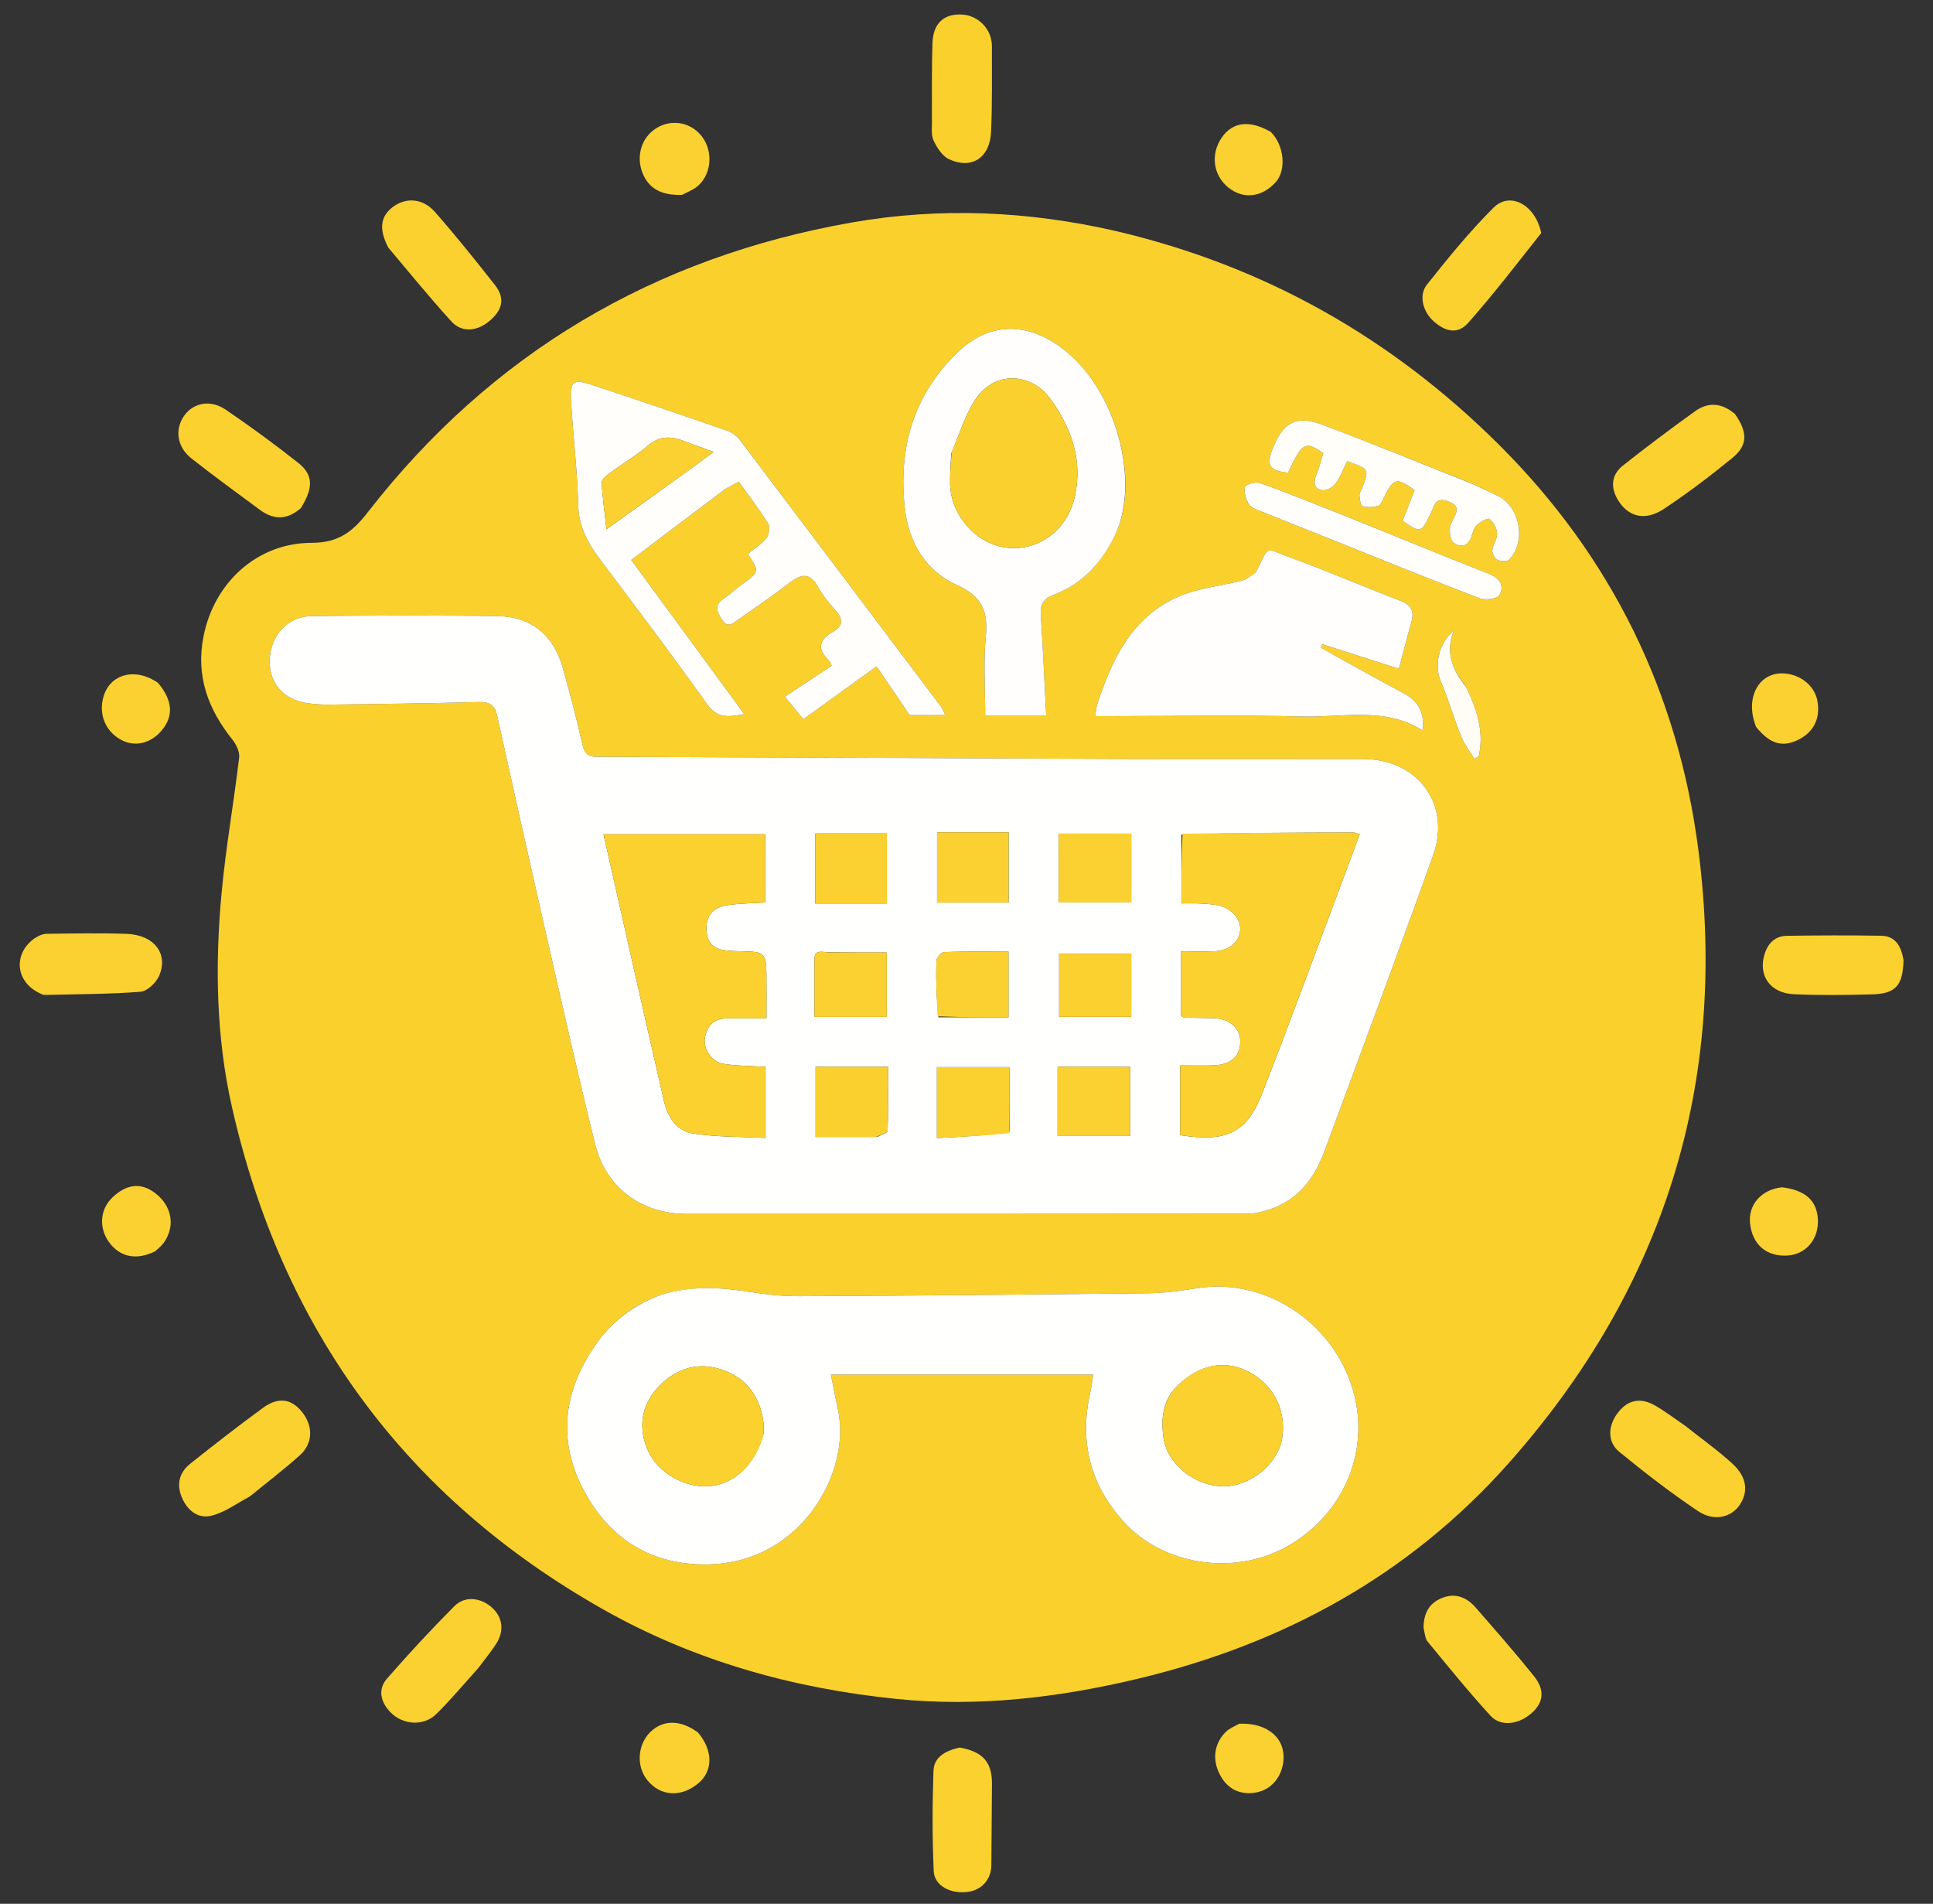 <svg
  version="1.1"
  id="Layer_1"
  xmlns="http://www.w3.org/2000/svg"
  xmlns:xlink="http://www.w3.org/1999/xlink"
  x="0px"
  y="0px"
  width="100%"
  viewBox="0 0 653 643"
  enable-background="new 0 0 653 643"
  xml:space="preserve"
  fill="none" 
>

<rect x="0" y="0" width="653" height="643" fill="#333333" stroke="none"/>

<path fill="#FAD02D" opacity="1" stroke="none" 
	d="
M376.949,78.033 
	C427.261,89.821 470.148,114.13 506.404,150.232 
	C544.45,188.117 566.864,233.937 573.731,286.995 
	C583.917,365.703 562.22,435.03 509.559,494.295 
	C475.995,532.069 433.555,555.228 384.622,566.935 
	C357.723,573.37 330.532,576.62 302.914,573.823 
	C267.935,570.279 234.507,560.939 203.827,543.604 
	C136.875,505.772 95.308,448.761 78.361,373.918 
	C72.993,350.209 72.618,325.981 74.832,301.843 
	C76.242,286.475 78.966,271.231 80.791,255.895 
	C81.022,253.961 79.82,251.44 78.512,249.807 
	C70.297,239.552 66.124,228.353 68.731,215.008 
	C72.262,196.93 86.748,183.359 105.282,183.337 
	C114.322,183.326 119.078,179.654 124.22,173.039 
	C166.012,119.276 220.953,86.871 287.797,75.14 
	C317.374,69.95 347.141,71.204 376.949,78.033 
M381.5,256.352 
	C356.835,256.241 332.17,256.119 307.506,256.021 
	C272.201,255.88 236.895,255.764 201.59,255.612 
	C199.026,255.601 197.485,254.66 196.813,251.711 
	C194.781,242.799 192.489,233.936 189.981,225.144 
	C186.993,214.669 179.458,208.308 168.581,208.123 
	C147.44,207.762 126.287,207.855 105.143,208.096 
	C97.179,208.187 91.344,214.787 91.102,222.857 
	C90.869,230.637 95.71,236.309 103.769,237.477 
	C106.393,237.858 109.078,238.007 111.732,237.973 
	C128.392,237.758 145.054,237.568 161.708,237.109 
	C165.365,237.008 167.131,238.056 167.933,241.684 
	C173.566,267.176 179.268,292.654 185.08,318.106 
	C190.3,340.964 195.42,363.85 201.098,386.596 
	C204.758,401.256 216.84,409.995 231.914,409.997 
	C295.079,410.005 358.245,410.016 421.41,409.942 
	C423.82,409.939 426.304,409.307 428.625,408.567 
	C438.533,405.404 444.054,397.933 447.486,388.646 
	C459.77,355.412 472.199,322.23 484.132,288.87 
	C490.301,271.623 478.911,256.384 460.499,256.36 
	C434.5,256.327 408.5,256.352 381.5,256.352 
M223.105,437.379 
	C213.719,440.8 206.192,446.73 200.675,454.953 
	C190.185,470.585 188.294,486.939 197.5,503.911 
	C206.458,520.427 220.849,528.708 239.146,528.375 
	C270.979,527.796 287.68,496.862 283.049,475.97 
	C282.201,472.145 281.499,468.288 280.691,464.256 
	C310.435,464.256 339.617,464.256 369.296,464.256 
	C368.908,466.695 368.73,468.49 368.329,470.234 
	C364.545,486.693 368.227,501.342 379.473,513.839 
	C392.718,528.558 416.383,532.246 434.051,522.724 
	C453.008,512.507 462.57,491.612 457.548,471.376 
	C451.607,447.435 428.151,431.411 404.592,435.066 
	C399.185,435.905 393.71,436.723 388.257,436.788 
	C348.791,437.256 309.324,437.596 269.856,437.786 
	C264.079,437.814 258.249,437.133 252.528,436.238 
	C242.881,434.731 233.344,434.3 223.105,437.379 
M424.028,193.768 
	C422.564,194.558 421.185,195.678 419.621,196.081 
	C412.427,197.936 404.742,198.586 398.044,201.519 
	C382.415,208.364 375.678,222.583 370.688,237.799 
	C370.309,238.955 370.258,240.218 369.982,241.864 
	C372.365,241.864 374.178,241.864 375.992,241.864 
	C397.48,241.864 418.978,241.485 440.454,242.002 
	C453.863,242.325 467.797,238.655 480.6,246.716 
	C481.293,240.451 479.02,236.698 474.014,234.059 
	C464.647,229.121 455.445,223.869 446.175,218.747 
	C446.338,218.356 446.502,217.964 446.666,217.573 
	C455.104,220.274 463.541,222.975 472.568,225.864 
	C473.979,220.567 475.31,215.307 476.793,210.091 
	C477.846,206.386 476.694,204.292 472.999,202.879 
	C460.576,198.13 448.357,192.832 435.861,188.295 
	C426.858,185.025 429.047,183.851 424.028,193.768 
M376.216,181.605 
	C385.658,164.132 377.666,131.149 358.131,117.132 
	C345.977,108.412 333.616,108.999 322.959,119.508 
	C308.429,133.838 303.479,151.531 305.648,171.489 
	C306.93,183.279 312.74,192.859 323.277,197.599 
	C331.89,201.473 333.824,206.552 333.009,215.112 
	C332.183,223.788 332.827,232.603 332.827,241.584 
	C339.619,241.584 346.52,241.584 353.424,241.584 
	C352.821,230.057 352.321,218.805 351.59,207.568 
	C351.36,204.026 352.56,202.158 355.946,200.886 
	C365.083,197.453 371.468,190.86 376.216,181.605 
M245.444,164.857 
	C246.721,164.184 247.997,163.511 249.567,162.683 
	C253.051,167.556 256.52,172.033 259.483,176.824 
	C260.194,177.974 259.812,180.644 258.896,181.774 
	C257.19,183.879 254.723,185.367 252.614,187.077 
	C256.604,193.12 256.584,193.092 250.709,197.331 
	C248.551,198.888 246.604,200.75 244.397,202.227 
	C240.983,204.511 242.331,206.86 243.963,209.381 
	C245.859,212.312 247.673,210.474 249.377,209.279 
	C255.238,205.167 261.161,201.128 266.83,196.761 
	C270.726,193.76 273.594,193.365 276.296,198.187 
	C277.909,201.066 280.083,203.682 282.284,206.168 
	C284.837,209.05 284.901,211.383 281.424,213.356 
	C276.796,215.982 275.808,219.072 279.964,223.017 
	C280.389,223.421 280.559,224.094 280.946,224.828 
	C275.68,228.315 270.583,231.69 265.135,235.297 
	C267.263,237.901 269.108,240.158 271.375,242.932 
	C279.594,236.998 287.488,231.3 296.11,225.076 
	C299.89,230.633 303.356,235.729 307.3,241.526 
	C310.006,241.526 314.404,241.526 319.32,241.526 
	C318.652,240.2 318.347,239.274 317.791,238.536 
	C295.254,208.597 272.71,178.664 250.09,148.788 
	C249.049,147.413 247.465,146.106 245.862,145.55 
	C230.465,140.21 215.037,134.956 199.557,129.86 
	C193.778,127.957 192.545,128.824 192.882,134.914 
	C193.543,146.875 195.053,158.803 195.339,170.765 
	C195.52,178.343 198.926,183.927 203.173,189.575 
	C215.183,205.55 227.238,221.498 238.812,237.787 
	C242.31,242.709 246.088,242.196 251.425,241.182 
	C238.573,223.662 226.118,206.684 213.236,189.124 
	C224.159,180.878 234.501,173.07 245.444,164.857 
M497.177,163.304 
	C480.34,156.644 463.587,149.763 446.633,143.416 
	C437.87,140.135 433.496,142.602 429.971,151.397 
	C427.648,157.195 428.784,159.01 435.132,159.648 
	C439.86,149.445 440.963,148.818 447.037,153.056 
	C446.252,155.528 445.608,158.114 444.607,160.554 
	C443.571,163.079 444.085,165.137 446.658,165.556 
	C448.033,165.78 450.223,164.608 451.119,163.386 
	C452.811,161.075 453.835,158.274 455.097,155.757 
	C462.61,158.447 462.61,158.447 460.08,164.996 
	C459.781,165.771 459.168,166.57 459.234,167.309 
	C459.352,168.614 459.626,170.8 460.289,170.984 
	C461.965,171.451 463.982,171.308 465.682,170.805 
	C466.507,170.561 467,168.994 467.523,167.965 
	C470.859,161.405 471.816,161.161 477.857,165.535 
	C476.507,169.006 475.142,172.513 473.822,175.908 
	C479.664,180.005 480.193,179.886 482.919,174.197 
	C483.35,173.298 483.826,172.411 484.156,171.475 
	C485.192,168.54 486.989,168.452 489.631,169.504 
	C492.461,170.631 492.531,172.201 491.338,174.531 
	C490.659,175.857 489.813,177.292 489.776,178.697 
	C489.733,180.276 490.012,182.594 491.045,183.321 
	C493.315,184.919 495.79,184.728 496.971,181.468 
	C497.479,180.065 497.825,178.383 498.822,177.433 
	C500.001,176.31 502.574,174.83 503.178,175.292 
	C504.536,176.329 505.658,178.44 505.744,180.17 
	C505.837,182.021 504.303,183.907 504.122,185.838 
	C504.021,186.91 504.969,188.596 505.926,189.111 
	C506.947,189.661 509.099,189.72 509.788,189.028 
	C515.725,183.071 513.515,171.074 505.975,167.463 
	C503.277,166.171 500.56,164.917 497.177,163.304 
M455.044,174.482 
	C445.294,170.664 435.589,166.72 425.743,163.166 
	C424.268,162.634 420.801,163.594 420.582,164.456 
	C420.133,166.219 420.853,168.64 421.882,170.3 
	C422.644,171.53 424.592,172.14 426.12,172.761 
	C434.128,176.017 442.175,179.181 450.202,182.391 
	C466.721,188.996 483.193,195.722 499.808,202.073 
	C501.736,202.81 505.806,202.261 506.529,200.98 
	C508.318,197.811 506.673,195.261 502.947,193.797 
	C487.164,187.593 471.474,181.154 455.044,174.482 
M495.016,231.522 
	C490.534,226.179 488.258,220.262 491.086,213.012 
	C485.801,217.342 484.515,225.005 486.698,230.125 
	C489.328,236.291 491.199,242.777 493.709,249 
	C494.755,251.594 496.6,253.867 498.081,256.286 
	C498.569,256.009 499.057,255.731 499.545,255.454 
	C501.419,247.157 498.933,239.587 495.016,231.522 
z"/>
<path fill="#FAD12F" opacity="1" stroke="none" 
	d="
M569.384,481.63 
	C574.872,485.974 580.302,489.85 585.197,494.313 
	C590.226,498.897 590.758,503.996 587.506,508.549 
	C584.644,512.557 578.9,513.924 573.603,510.362 
	C564.401,504.175 555.57,497.382 547,490.337 
	C542.919,486.983 543.183,481.582 546.451,477.269 
	C549.828,472.812 554.103,471.827 559.17,474.748 
	C562.614,476.734 565.793,479.18 569.384,481.63 
z"/>
<path fill="#FAD12F" opacity="1" stroke="none" 
	d="
M84.412,505.414 
	C79.94,507.807 75.952,510.784 71.495,511.918 
	C66.845,513.102 63.205,510.076 61.372,505.619 
	C59.582,501.265 60.609,497.277 64.236,494.392 
	C72.309,487.97 80.455,481.63 88.779,475.54 
	C93.971,471.74 98.33,472.38 101.933,476.773 
	C105.857,481.559 105.811,487.47 101.26,491.547 
	C95.936,496.316 90.231,500.659 84.412,505.414 
z"/>
<path fill="#FAD12F" opacity="1" stroke="none" 
	d="
M101.625,171.621 
	C96.918,175.759 92.332,175.555 87.775,172.187 
	C80.026,166.459 72.234,160.783 64.661,154.828 
	C59.69,150.919 58.941,144.82 62.367,140.206 
	C65.481,136.01 71.133,134.892 76.207,138.34 
	C84.584,144.032 92.772,150.035 100.722,156.309 
	C105.866,160.369 105.907,164.717 101.625,171.621 
z"/>
<path fill="#FAD12F" opacity="1" stroke="none" 
	d="
M131.174,83.635 
	C127.954,77.46 128.493,73.131 132.631,69.963 
	C137.039,66.59 142.799,66.885 146.947,71.606 
	C153.963,79.588 160.617,87.9 167.193,96.254 
	C170.55,100.518 169.881,104.367 165.814,108.021 
	C161.413,111.974 156.081,112.523 152.461,108.542 
	C145.2,100.557 138.379,92.172 131.174,83.635 
z"/>
<path fill="#FAD12F" opacity="1" stroke="none" 
	d="
M480.906,549.849 
	C480.882,544.555 483.101,541.083 487.714,539.503 
	C491.989,538.038 495.629,539.663 498.439,542.88 
	C505.113,550.521 511.811,558.152 518.166,566.056 
	C521.944,570.756 521.449,574.927 517.564,578.464 
	C513.212,582.426 507.07,583.346 503.564,579.533 
	C496.147,571.466 489.252,562.915 482.277,554.452 
	C481.408,553.398 481.352,551.674 480.906,549.849 
z"/>
<path fill="#FAD130" opacity="1" stroke="none" 
	d="
M161.493,563.481 
	C156.682,568.812 152.292,574.064 147.449,578.859 
	C143.097,583.17 135.977,582.638 131.785,578.187 
	C128.503,574.701 127.594,570.55 130.762,566.918 
	C138.083,558.525 145.67,550.342 153.529,542.452 
	C157.059,538.908 162.448,539.562 166.233,542.993 
	C169.786,546.214 170.423,550.81 167.636,555.163 
	C165.846,557.96 163.702,560.531 161.493,563.481 
z"/>
<path fill="#FAD12F" opacity="1" stroke="none" 
	d="
M586.13,139.865 
	C590.433,146.02 590.433,150.406 585.256,154.64 
	C577.795,160.743 570.077,166.598 562.042,171.914 
	C555.701,176.11 549.978,174.563 546.55,168.829 
	C543.993,164.551 544.331,160.339 548.244,157.243 
	C556.201,150.946 564.331,144.855 572.568,138.927 
	C576.973,135.757 581.596,135.949 586.13,139.865 
z"/>
<path fill="#FAD12F" opacity="1" stroke="none" 
	d="
M520.646,78.704 
	C512.436,89.083 504.577,99.346 496.026,108.994 
	C492.553,112.913 488.575,112.185 484.503,108.691 
	C480.75,105.47 479.105,99.842 482.049,96.13 
	C489.163,87.162 496.436,78.226 504.524,70.158 
	C510.171,64.526 518.701,69.196 520.646,78.704 
z"/>
<path fill="#FAD02D" opacity="1" stroke="none" 
	d="
M314.813,39.939 
	C314.854,31.16 314.719,22.857 315.002,14.569 
	C315.232,7.845 318.869,4.578 325.007,4.918 
	C330.588,5.226 335.104,9.964 335.084,15.601 
	C335.049,25.24 335.237,34.892 334.804,44.515 
	C334.408,53.308 328.253,57.325 320.593,53.771 
	C318.292,52.704 316.452,49.8 315.321,47.318 
	C314.425,45.351 314.934,42.744 314.813,39.939 
z"/>
<path fill="#FAD131" opacity="1" stroke="none" 
	d="
M14.662,336 
	C4.942,332.297 4.229,322.047 11.779,316.857 
	C12.927,316.068 14.444,315.416 15.8,315.397 
	C24.783,315.273 33.777,315.096 42.751,315.408 
	C52.085,315.734 57.053,322.187 53.695,329.704 
	C52.667,332.005 49.712,334.779 47.446,334.963 
	C37.365,335.783 27.214,335.742 17.089,336.008 
	C16.424,336.026 15.758,336.009 14.662,336 
z"/>
<path fill="#FAD12E" opacity="1" stroke="none" 
	d="
M324.187,590.229 
	C332.103,591.628 335.16,595.224 335.103,602.556 
	C335.032,611.702 334.985,620.848 334.895,629.994 
	C334.847,634.798 331.622,638.379 326.876,638.992 
	C321.151,639.732 315.656,636.931 315.428,631.993 
	C314.907,620.735 314.971,609.429 315.338,598.16 
	C315.495,593.363 319.467,591.294 324.187,590.229 
z"/>
<path fill="#FAD12F" opacity="1" stroke="none" 
	d="
M643.045,324.271 
	C642.822,332.865 640.395,335.637 632.434,335.849 
	C623.636,336.085 614.813,336.19 606.025,335.801 
	C597.949,335.444 593.859,329.463 596.105,322.241 
	C597.263,318.518 599.718,316.128 603.635,316.069 
	C614.241,315.91 624.853,315.882 635.459,316.046 
	C640.305,316.121 642.264,319.537 643.045,324.271 
z"/>
<path fill="#FAD130" opacity="1" stroke="none" 
	d="
M230.397,65.822 
	C223.423,66.051 219.259,63.691 217.136,58.619 
	C215.107,53.768 216.17,48.219 219.785,44.796 
	C224.586,40.25 231.859,40.414 236.336,45.169 
	C240.914,50.029 240.784,58.238 235.868,62.697 
	C234.436,63.996 232.496,64.737 230.397,65.822 
z"/>
<path fill="#FAD130" opacity="1" stroke="none" 
	d="
M235.793,585.151 
	C240.918,591.213 240.88,598.109 235.971,602.25 
	C230.183,607.133 223.219,606.766 218.747,601.344 
	C214.631,596.352 215.42,588.448 220.447,584.307 
	C224.695,580.807 230.129,581.017 235.793,585.151 
z"/>
<path fill="#FAD130" opacity="1" stroke="none" 
	d="
M429.342,44.602 
	C433.897,49.163 434.566,57.529 430.971,61.51 
	C426.303,66.679 420.055,67.408 415.004,63.373 
	C409.795,59.211 408.847,52.028 412.766,46.408 
	C416.431,41.151 422.21,40.422 429.342,44.602 
z"/>
<path fill="#FAD130" opacity="1" stroke="none" 
	d="
M418.652,582.184 
	C428.526,581.781 434.672,587.462 433.469,595.442 
	C432.643,600.928 428.793,605.009 423.31,605.566 
	C418.423,606.063 414.582,603.996 412.203,599.583 
	C409.416,594.413 410.083,588.897 414.127,584.921 
	C415.271,583.796 416.865,583.129 418.652,582.184 
z"/>
<path fill="#FAD130" opacity="1" stroke="none" 
	d="
M52.447,422.594 
	C46.093,425.797 40.447,424.576 36.792,419.492 
	C33.331,414.677 33.792,408.482 37.908,404.508 
	C43.067,399.526 48.357,399.273 53.382,403.769 
	C58.32,408.187 59.074,414.653 55.197,419.903 
	C54.515,420.825 53.572,421.555 52.447,422.594 
z"/>
<path fill="#FAD130" opacity="1" stroke="none" 
	d="
M53.352,230.616 
	C58.307,236.475 58.693,241.75 54.769,246.534 
	C51.054,251.065 45.723,252.396 41.053,249.959 
	C35.624,247.126 33.193,241.212 34.986,235.198 
	C37.248,227.611 45.753,225.337 53.352,230.616 
z"/>
<path fill="#FAD131" opacity="1" stroke="none" 
	d="
M602.022,401.008 
	C609.872,401.988 613.68,405.446 614.101,411.612 
	C614.557,418.293 610.219,423.616 603.962,424.051 
	C596.787,424.55 591.892,420.345 591.187,413.075 
	C590.585,406.87 595.032,401.715 602.022,401.008 
z"/>
<path fill="#FAD130" opacity="1" stroke="none" 
	d="
M593.261,245.544 
	C589.234,235.623 594.276,226.667 603.055,227.48 
	C608.602,227.993 613.098,231.838 613.972,236.817 
	C615.009,242.72 612.634,247.394 607.302,249.943 
	C602.023,252.466 597.896,251.255 593.261,245.544 
z"/>
<path fill="#FFFFFD" opacity="1" stroke="none" 
	d="
M382,256.352 
	C408.5,256.352 434.5,256.327 460.499,256.36 
	C478.911,256.384 490.301,271.623 484.132,288.87 
	C472.199,322.23 459.77,355.412 447.486,388.646 
	C444.054,397.933 438.533,405.404 428.625,408.567 
	C426.304,409.307 423.82,409.939 421.41,409.942 
	C358.245,410.016 295.079,410.005 231.914,409.997 
	C216.84,409.995 204.758,401.256 201.098,386.596 
	C195.42,363.85 190.3,340.964 185.08,318.106 
	C179.268,292.654 173.566,267.176 167.933,241.684 
	C167.131,238.056 165.365,237.008 161.708,237.109 
	C145.054,237.568 128.392,237.758 111.732,237.973 
	C109.078,238.007 106.393,237.858 103.769,237.477 
	C95.71,236.309 90.869,230.637 91.102,222.857 
	C91.344,214.787 97.179,208.187 105.143,208.096 
	C126.287,207.855 147.44,207.762 168.581,208.123 
	C179.458,208.308 186.993,214.669 189.981,225.144 
	C192.489,233.936 194.781,242.799 196.813,251.711 
	C197.485,254.66 199.026,255.601 201.59,255.612 
	C236.895,255.764 272.201,255.88 307.506,256.021 
	C332.17,256.119 356.835,256.241 382,256.352 
M245.542,281.765 
	C231.841,281.765 218.14,281.765 203.877,281.765 
	C210.842,312.579 217.522,342.401 224.375,372.183 
	C225.549,377.286 228.677,381.972 233.864,382.789 
	C241.965,384.066 250.293,383.899 258.625,384.349 
	C258.625,375.688 258.625,367.978 258.625,360.329 
	C253.629,360.007 248.949,360.042 244.392,359.313 
	C240.379,358.67 237.459,354.207 238.138,350.396 
	C238.869,346.296 241.347,343.946 245.72,343.963 
	C249.995,343.979 254.271,343.966 258.915,343.966 
	C258.915,338.293 258.974,333.334 258.899,328.377 
	C258.808,322.265 257.927,321.445 251.965,321.332 
	C249.639,321.287 247.298,321.253 244.993,320.97 
	C240.688,320.44 238.659,318.002 238.654,313.543 
	C238.649,308.47 241.646,306.302 245.975,305.685 
	C250.172,305.087 254.452,305.072 258.466,304.815 
	C258.466,296.992 258.466,289.594 258.466,281.772 
	C254.153,281.772 250.338,281.772 245.542,281.765 
M399.094,281.862 
	C399.094,289.433 399.094,297.005 399.094,305.117 
	C401.324,305.117 403.292,305.043 405.251,305.137 
	C407.237,305.233 409.237,305.374 411.194,305.709 
	C415.737,306.487 419.106,310.137 418.977,313.967 
	C418.843,317.924 415.285,321.079 410.439,321.274 
	C406.676,321.425 402.903,321.304 399.006,321.304 
	C399.006,329.161 399.006,336.237 399.006,343.164 
	C399.614,343.458 399.903,343.717 400.197,343.723 
	C403.359,343.794 406.521,343.818 409.683,343.868 
	C415.367,343.96 419.058,347.185 418.989,351.988 
	C418.92,356.809 415.734,359.639 409.939,359.831 
	C406.34,359.949 402.734,359.853 398.687,359.853 
	C398.687,364.572 398.687,368.374 398.687,372.177 
	C398.687,375.955 398.687,379.733 398.687,383.397 
	C414.504,385.888 421.245,382.606 426.534,368.966 
	C435.968,344.635 444.974,320.139 454.152,295.709 
	C455.883,291.103 457.58,286.485 459.336,281.755 
	C458.223,281.436 457.765,281.191 457.308,281.191 
	C438.158,281.215 419.009,281.262 399.094,281.862 
M326.529,281.128 
	C323.261,281.128 319.993,281.128 316.558,281.128 
	C316.558,289.419 316.558,297.101 316.558,304.853 
	C324.816,304.853 332.702,304.853 340.727,304.853 
	C340.727,296.879 340.727,289.204 340.727,281.128 
	C336.085,281.128 331.801,281.128 326.529,281.128 
M296.309,384 
	C297.541,383.334 299.817,382.706 299.842,381.996 
	C300.106,374.76 300.004,367.511 300.004,360.316 
	C291.378,360.316 283.474,360.316 275.519,360.316 
	C275.519,368.341 275.519,376.044 275.519,384 
	C282.39,384 288.869,384 296.309,384 
M341.049,382.243 
	C341.049,374.983 341.049,367.724 341.049,360.415 
	C332.502,360.415 324.494,360.415 316.511,360.415 
	C316.511,368.411 316.511,375.984 316.511,384.363 
	C324.861,383.959 332.872,383.57 341.049,382.243 
M357.279,374.456 
	C357.279,377.544 357.279,380.632 357.279,383.692 
	C365.939,383.692 373.839,383.692 381.776,383.692 
	C381.776,375.688 381.776,368.003 381.776,360.315 
	C373.512,360.315 365.63,360.315 357.28,360.315 
	C357.28,364.907 357.28,369.192 357.279,374.456 
M382.16,287.595 
	C382.16,285.638 382.16,283.681 382.16,281.564 
	C373.612,281.564 365.599,281.564 357.63,281.564 
	C357.63,289.597 357.63,297.186 357.63,304.809 
	C365.904,304.809 373.816,304.809 382.16,304.809 
	C382.16,299.174 382.16,293.874 382.16,287.595 
M291.46,305.147 
	C294.211,305.147 296.961,305.147 299.591,305.147 
	C299.591,296.717 299.591,289.036 299.591,281.508 
	C291.257,281.508 283.373,281.508 275.401,281.508 
	C275.401,289.453 275.401,297.016 275.401,305.147 
	C280.604,305.147 285.537,305.147 291.46,305.147 
M317.042,343.594 
	C324.942,343.594 332.842,343.594 340.683,343.594 
	C340.683,336.251 340.683,329.352 340.683,321.419 
	C333.195,321.419 326.091,321.302 318.999,321.556 
	C318.031,321.591 316.356,323.454 316.325,324.509 
	C316.141,330.642 316.352,336.786 317.042,343.594 
M279.34,321.616 
	C277.366,321.452 275.122,320.809 275.124,324.062 
	C275.128,330.494 275.125,336.925 275.125,343.467 
	C283.754,343.467 291.772,343.467 299.56,343.467 
	C299.56,336.141 299.56,329.231 299.56,321.701 
	C292.802,321.701 286.504,321.701 279.34,321.616 
M382.155,329.594 
	C382.155,326.996 382.155,324.399 382.155,322.09 
	C373.737,322.09 366.008,322.09 357.793,322.09 
	C357.793,329.525 357.793,336.419 357.793,343.436 
	C365.852,343.436 373.854,343.436 382.155,343.436 
	C382.155,338.861 382.155,334.713 382.155,329.594 
z"/>
<path fill="#FFFFFD" opacity="1" stroke="none" 
	d="
M223.485,437.248 
	C233.344,434.3 242.881,434.731 252.528,436.238 
	C258.249,437.133 264.079,437.814 269.856,437.786 
	C309.324,437.596 348.791,437.256 388.257,436.788 
	C393.71,436.723 399.185,435.905 404.592,435.066 
	C428.151,431.411 451.607,447.435 457.548,471.376 
	C462.57,491.612 453.008,512.507 434.051,522.724 
	C416.383,532.246 392.718,528.558 379.473,513.839 
	C368.227,501.342 364.545,486.693 368.329,470.234 
	C368.73,468.49 368.908,466.695 369.296,464.256 
	C339.617,464.256 310.435,464.256 280.691,464.256 
	C281.499,468.288 282.201,472.145 283.049,475.97 
	C287.68,496.862 270.979,527.796 239.146,528.375 
	C220.849,528.708 206.458,520.427 197.5,503.911 
	C188.294,486.939 190.185,470.585 200.675,454.953 
	C206.192,446.73 213.719,440.8 223.485,437.248 
M396.15,469.796 
	C392.627,474.539 392.256,479.957 393.033,485.506 
	C394.297,494.523 403.643,501.998 413.398,501.989 
	C422.616,501.981 431.887,494.226 433.177,485.444 
	C434.599,475.764 429.698,466.865 420.686,462.762 
	C412.494,459.032 403.38,461.468 396.15,469.796 
M257.971,484.17 
	C257.95,482.841 258.068,481.492 257.885,480.186 
	C256.699,471.755 252.382,465.623 244.239,462.727 
	C236.027,459.806 228.695,462.039 222.797,468.029 
	C217.101,473.815 215.497,480.97 218.377,488.741 
	C221.292,496.61 230.229,502.288 238.843,501.995 
	C247.57,501.699 255.076,495.011 257.971,484.17 
z"/>
<path fill="#FFFEFC" opacity="1" stroke="none" 
	d="
M424.196,193.414 
	C429.047,183.851 426.858,185.025 435.861,188.295 
	C448.357,192.832 460.576,198.13 472.999,202.879 
	C476.694,204.292 477.846,206.386 476.793,210.091 
	C475.31,215.307 473.979,220.567 472.568,225.864 
	C463.541,222.975 455.104,220.274 446.666,217.573 
	C446.502,217.964 446.338,218.356 446.175,218.747 
	C455.445,223.869 464.647,229.121 474.014,234.059 
	C479.02,236.698 481.293,240.451 480.6,246.716 
	C467.797,238.655 453.863,242.325 440.454,242.002 
	C418.978,241.485 397.48,241.864 375.992,241.864 
	C374.178,241.864 372.365,241.864 369.982,241.864 
	C370.258,240.218 370.309,238.955 370.688,237.799 
	C375.678,222.583 382.415,208.364 398.044,201.519 
	C404.742,198.586 412.427,197.936 419.621,196.081 
	C421.185,195.678 422.564,194.558 424.196,193.414 
z"/>
<path fill="#FFFEFC" opacity="1" stroke="none" 
	d="
M376.078,181.955 
	C371.468,190.86 365.083,197.453 355.946,200.886 
	C352.56,202.158 351.36,204.026 351.59,207.568 
	C352.321,218.805 352.821,230.057 353.424,241.584 
	C346.52,241.584 339.619,241.584 332.827,241.584 
	C332.827,232.603 332.183,223.788 333.009,215.112 
	C333.824,206.552 331.89,201.473 323.277,197.599 
	C312.74,192.859 306.93,183.279 305.648,171.489 
	C303.479,151.531 308.429,133.838 322.959,119.508 
	C333.616,108.999 345.977,108.412 358.131,117.132 
	C377.666,131.149 385.658,164.132 376.078,181.955 
M321.333,153.166 
	C321.199,156.647 320.872,160.132 320.968,163.606 
	C321.265,174.277 330.106,183.959 340.327,185.006 
	C351.061,186.106 360.578,178.944 363.087,167.713 
	C365.819,155.478 361.991,144.739 354.994,134.937 
	C348.422,125.731 336.226,125.255 329.794,134.503 
	C326.116,139.792 324.251,146.341 321.333,153.166 
z"/>
<path fill="#FFFEFA" opacity="1" stroke="none" 
	d="
M245.144,165.059 
	C234.501,173.07 224.159,180.878 213.236,189.124 
	C226.118,206.684 238.573,223.662 251.425,241.182 
	C246.088,242.196 242.31,242.709 238.812,237.787 
	C227.238,221.498 215.183,205.55 203.173,189.575 
	C198.926,183.927 195.52,178.343 195.339,170.765 
	C195.053,158.803 193.543,146.875 192.882,134.914 
	C192.545,128.824 193.778,127.957 199.557,129.86 
	C215.037,134.956 230.465,140.21 245.862,145.55 
	C247.465,146.106 249.049,147.413 250.09,148.788 
	C272.71,178.664 295.254,208.597 317.791,238.536 
	C318.347,239.274 318.652,240.2 319.32,241.526 
	C314.404,241.526 310.006,241.526 307.3,241.526 
	C303.356,235.729 299.89,230.633 296.11,225.076 
	C287.488,231.3 279.594,236.998 271.375,242.932 
	C269.108,240.158 267.263,237.901 265.135,235.297 
	C270.583,231.69 275.68,228.315 280.946,224.828 
	C280.559,224.094 280.389,223.421 279.964,223.017 
	C275.808,219.072 276.796,215.982 281.424,213.356 
	C284.901,211.383 284.837,209.05 282.284,206.168 
	C280.083,203.682 277.909,201.066 276.296,198.187 
	C273.594,193.365 270.726,193.76 266.83,196.761 
	C261.161,201.128 255.238,205.167 249.377,209.279 
	C247.673,210.474 245.859,212.312 243.963,209.381 
	C242.331,206.86 240.983,204.511 244.397,202.227 
	C246.604,200.75 248.551,198.888 250.709,197.331 
	C256.584,193.092 256.604,193.12 252.614,187.077 
	C254.723,185.367 257.19,183.879 258.896,181.774 
	C259.812,180.644 260.194,177.974 259.483,176.824 
	C256.52,172.033 253.051,167.556 249.567,162.683 
	C247.997,163.511 246.721,164.184 245.144,165.059 
M233.041,158.537 
	C235.551,156.691 238.061,154.844 241.066,152.633 
	C237.34,151.276 234.263,150.237 231.249,149.039 
	C226.844,147.289 222.908,147.066 218.901,150.499 
	C214.881,153.943 210.235,156.649 205.956,159.805 
	C204.84,160.628 203.242,161.959 203.286,162.998 
	C203.486,167.746 204.191,172.473 204.885,178.747 
	C214.807,171.648 223.649,165.321 233.041,158.537 
z"/>
<path fill="#FFFEF9" opacity="1" stroke="none" 
	d="
M497.514,163.475 
	C500.56,164.917 503.277,166.171 505.975,167.463 
	C513.515,171.074 515.725,183.071 509.788,189.028 
	C509.099,189.72 506.947,189.661 505.926,189.111 
	C504.969,188.596 504.021,186.91 504.122,185.838 
	C504.303,183.907 505.837,182.021 505.744,180.17 
	C505.658,178.44 504.536,176.329 503.178,175.292 
	C502.574,174.83 500.001,176.31 498.822,177.433 
	C497.825,178.383 497.479,180.065 496.971,181.468 
	C495.79,184.728 493.315,184.919 491.045,183.321 
	C490.012,182.594 489.733,180.276 489.776,178.697 
	C489.813,177.292 490.659,175.857 491.338,174.531 
	C492.531,172.201 492.461,170.631 489.631,169.504 
	C486.989,168.452 485.192,168.54 484.156,171.475 
	C483.826,172.411 483.35,173.298 482.919,174.197 
	C480.193,179.886 479.664,180.005 473.822,175.908 
	C475.142,172.513 476.507,169.006 477.857,165.535 
	C471.816,161.161 470.859,161.405 467.523,167.965 
	C467,168.994 466.507,170.561 465.682,170.805 
	C463.982,171.308 461.965,171.451 460.289,170.984 
	C459.626,170.8 459.352,168.614 459.234,167.309 
	C459.168,166.57 459.781,165.771 460.08,164.996 
	C462.61,158.447 462.61,158.447 455.097,155.757 
	C453.835,158.274 452.811,161.075 451.119,163.386 
	C450.223,164.608 448.033,165.78 446.658,165.556 
	C444.085,165.137 443.571,163.079 444.607,160.554 
	C445.608,158.114 446.252,155.528 447.037,153.056 
	C440.963,148.818 439.86,149.445 435.132,159.648 
	C428.784,159.01 427.648,157.195 429.971,151.397 
	C433.496,142.602 437.87,140.135 446.633,143.416 
	C463.587,149.763 480.34,156.644 497.514,163.475 
z"/>
<path fill="#FFFEFA" opacity="1" stroke="none" 
	d="
M455.397,174.641 
	C471.474,181.154 487.164,187.593 502.947,193.797 
	C506.673,195.261 508.318,197.811 506.529,200.98 
	C505.806,202.261 501.736,202.81 499.808,202.073 
	C483.193,195.722 466.721,188.996 450.202,182.391 
	C442.175,179.181 434.128,176.017 426.12,172.761 
	C424.592,172.14 422.644,171.53 421.882,170.3 
	C420.853,168.64 420.133,166.219 420.582,164.456 
	C420.801,163.594 424.268,162.634 425.743,163.166 
	C435.589,166.72 445.294,170.664 455.397,174.641 
z"/>
<path fill="#FFFDF6" opacity="1" stroke="none" 
	d="
M495.177,231.862 
	C498.933,239.587 501.419,247.157 499.545,255.454 
	C499.057,255.731 498.569,256.009 498.081,256.286 
	C496.6,253.867 494.755,251.594 493.709,249 
	C491.199,242.777 489.328,236.291 486.698,230.125 
	C484.515,225.005 485.801,217.342 491.086,213.012 
	C488.258,220.262 490.534,226.179 495.177,231.862 
z"/>
<path fill="#FAD12F" opacity="1" stroke="none" 
	d="
M246.033,281.769 
	C250.338,281.772 254.153,281.772 258.466,281.772 
	C258.466,289.594 258.466,296.992 258.466,304.815 
	C254.452,305.072 250.172,305.087 245.975,305.685 
	C241.646,306.302 238.649,308.47 238.654,313.543 
	C238.659,318.002 240.688,320.44 244.993,320.97 
	C247.298,321.253 249.639,321.287 251.965,321.332 
	C257.927,321.445 258.808,322.265 258.899,328.377 
	C258.974,333.334 258.915,338.293 258.915,343.966 
	C254.271,343.966 249.995,343.979 245.72,343.963 
	C241.347,343.946 238.869,346.296 238.138,350.396 
	C237.459,354.207 240.379,358.67 244.392,359.313 
	C248.949,360.042 253.629,360.007 258.625,360.329 
	C258.625,367.978 258.625,375.688 258.625,384.349 
	C250.293,383.899 241.965,384.066 233.864,382.789 
	C228.677,381.972 225.549,377.286 224.375,372.183 
	C217.522,342.401 210.842,312.579 203.877,281.765 
	C218.14,281.765 231.841,281.765 246.033,281.769 
z"/>
<path fill="#FAD12F" opacity="1" stroke="none" 
	d="
M399.477,281.583 
	C419.009,281.262 438.158,281.215 457.308,281.191 
	C457.765,281.191 458.223,281.436 459.336,281.755 
	C457.58,286.485 455.883,291.103 454.152,295.709 
	C444.974,320.139 435.968,344.635 426.534,368.966 
	C421.245,382.606 414.504,385.888 398.687,383.397 
	C398.687,379.733 398.687,375.955 398.687,372.177 
	C398.687,368.374 398.687,364.572 398.687,359.853 
	C402.734,359.853 406.34,359.949 409.939,359.831 
	C415.734,359.639 418.92,356.809 418.989,351.988 
	C419.058,347.185 415.367,343.96 409.683,343.868 
	C406.521,343.818 403.359,343.794 400.197,343.723 
	C399.903,343.717 399.614,343.458 399.006,343.164 
	C399.006,336.237 399.006,329.161 399.006,321.304 
	C402.903,321.304 406.676,321.425 410.439,321.274 
	C415.285,321.079 418.843,317.924 418.977,313.967 
	C419.106,310.137 415.737,306.487 411.194,305.709 
	C409.237,305.374 407.237,305.233 405.251,305.137 
	C403.292,305.043 401.324,305.117 399.094,305.117 
	C399.094,297.005 399.094,289.433 399.477,281.583 
z"/>
<path fill="#FAD131" opacity="1" stroke="none" 
	d="
M327.022,281.128 
	C331.801,281.128 336.085,281.128 340.727,281.128 
	C340.727,289.204 340.727,296.879 340.727,304.853 
	C332.702,304.853 324.816,304.853 316.558,304.853 
	C316.558,297.101 316.558,289.419 316.558,281.128 
	C319.993,281.128 323.261,281.128 327.022,281.128 
z"/>
<path fill="#FAD02E" opacity="1" stroke="none" 
	d="
M295.829,384 
	C288.869,384 282.39,384 275.519,384 
	C275.519,376.044 275.519,368.341 275.519,360.316 
	C283.474,360.316 291.378,360.316 300.004,360.316 
	C300.004,367.511 300.106,374.76 299.842,381.996 
	C299.817,382.706 297.541,383.334 295.829,384 
z"/>
<path fill="#FAD12F" opacity="1" stroke="none" 
	d="
M340.966,382.712 
	C332.872,383.57 324.861,383.959 316.511,384.363 
	C316.511,375.984 316.511,368.411 316.511,360.415 
	C324.494,360.415 332.502,360.415 341.049,360.415 
	C341.049,367.724 341.049,374.983 340.966,382.712 
z"/>
<path fill="#FAD130" opacity="1" stroke="none" 
	d="
M357.279,373.966 
	C357.28,369.192 357.28,364.907 357.28,360.315 
	C365.63,360.315 373.512,360.315 381.776,360.315 
	C381.776,368.003 381.776,375.688 381.776,383.692 
	C373.839,383.692 365.939,383.692 357.279,383.692 
	C357.279,380.632 357.279,377.544 357.279,373.966 
z"/>
<path fill="#FAD131" opacity="1" stroke="none" 
	d="
M382.16,288.084 
	C382.16,293.874 382.16,299.174 382.16,304.809 
	C373.816,304.809 365.904,304.809 357.63,304.809 
	C357.63,297.186 357.63,289.597 357.63,281.564 
	C365.599,281.564 373.612,281.564 382.16,281.564 
	C382.16,283.681 382.16,285.638 382.16,288.084 
z"/>
<path fill="#FAD130" opacity="1" stroke="none" 
	d="
M290.965,305.147 
	C285.537,305.147 280.604,305.147 275.401,305.147 
	C275.401,297.016 275.401,289.453 275.401,281.508 
	C283.373,281.508 291.257,281.508 299.591,281.508 
	C299.591,289.036 299.591,296.717 299.591,305.147 
	C296.961,305.147 294.211,305.147 290.965,305.147 
z"/>
<path fill="#FAD131" opacity="1" stroke="none" 
	d="
M316.736,343.26 
	C316.352,336.786 316.141,330.642 316.325,324.509 
	C316.356,323.454 318.031,321.591 318.999,321.556 
	C326.091,321.302 333.195,321.419 340.683,321.419 
	C340.683,329.352 340.683,336.251 340.683,343.594 
	C332.842,343.594 324.942,343.594 316.736,343.26 
z"/>
<path fill="#FAD131" opacity="1" stroke="none" 
	d="
M279.772,321.659 
	C286.504,321.701 292.802,321.701 299.56,321.701 
	C299.56,329.231 299.56,336.141 299.56,343.467 
	C291.772,343.467 283.754,343.467 275.125,343.467 
	C275.125,336.925 275.128,330.494 275.124,324.062 
	C275.122,320.809 277.366,321.452 279.772,321.659 
z"/>
<path fill="#FAD12F" opacity="1" stroke="none" 
	d="
M382.155,330.079 
	C382.155,334.713 382.155,338.861 382.155,343.436 
	C373.854,343.436 365.852,343.436 357.793,343.436 
	C357.793,336.419 357.793,329.525 357.793,322.09 
	C366.008,322.09 373.737,322.09 382.155,322.09 
	C382.155,324.399 382.155,326.996 382.155,330.079 
z"/>
<path fill="#FAD12E" opacity="1" stroke="none" 
	d="
M396.37,469.499 
	C403.38,461.468 412.494,459.032 420.686,462.762 
	C429.698,466.865 434.599,475.764 433.177,485.444 
	C431.887,494.226 422.616,501.981 413.398,501.989 
	C403.643,501.998 394.297,494.523 393.033,485.506 
	C392.256,479.957 392.627,474.539 396.37,469.499 
z"/>
<path fill="#FAD12E" opacity="1" stroke="none" 
	d="
M257.937,484.592 
	C255.076,495.011 247.57,501.699 238.843,501.995 
	C230.229,502.288 221.292,496.61 218.377,488.741 
	C215.497,480.97 217.101,473.815 222.797,468.029 
	C228.695,462.039 236.027,459.806 244.239,462.727 
	C252.382,465.623 256.699,471.755 257.885,480.186 
	C258.068,481.492 257.95,482.841 257.937,484.592 
z"/>
<path fill="#FAD02E" opacity="1" stroke="none" 
	d="
M321.451,152.745 
	C324.251,146.341 326.116,139.792 329.794,134.503 
	C336.226,125.255 348.422,125.731 354.994,134.937 
	C361.991,144.739 365.819,155.478 363.087,167.713 
	C360.578,178.944 351.061,186.106 340.327,185.006 
	C330.106,183.959 321.265,174.277 320.968,163.606 
	C320.872,160.132 321.199,156.647 321.451,152.745 
z"/>
<path fill="#FAD131" opacity="1" stroke="none" 
	d="
M232.766,158.766 
	C223.649,165.321 214.807,171.648 204.885,178.747 
	C204.191,172.473 203.486,167.746 203.286,162.998 
	C203.242,161.959 204.84,160.628 205.956,159.805 
	C210.235,156.649 214.881,153.943 218.901,150.499 
	C222.908,147.066 226.844,147.289 231.249,149.039 
	C234.263,150.237 237.34,151.276 241.066,152.633 
	C238.061,154.844 235.551,156.691 232.766,158.766 
z"/>
</svg>